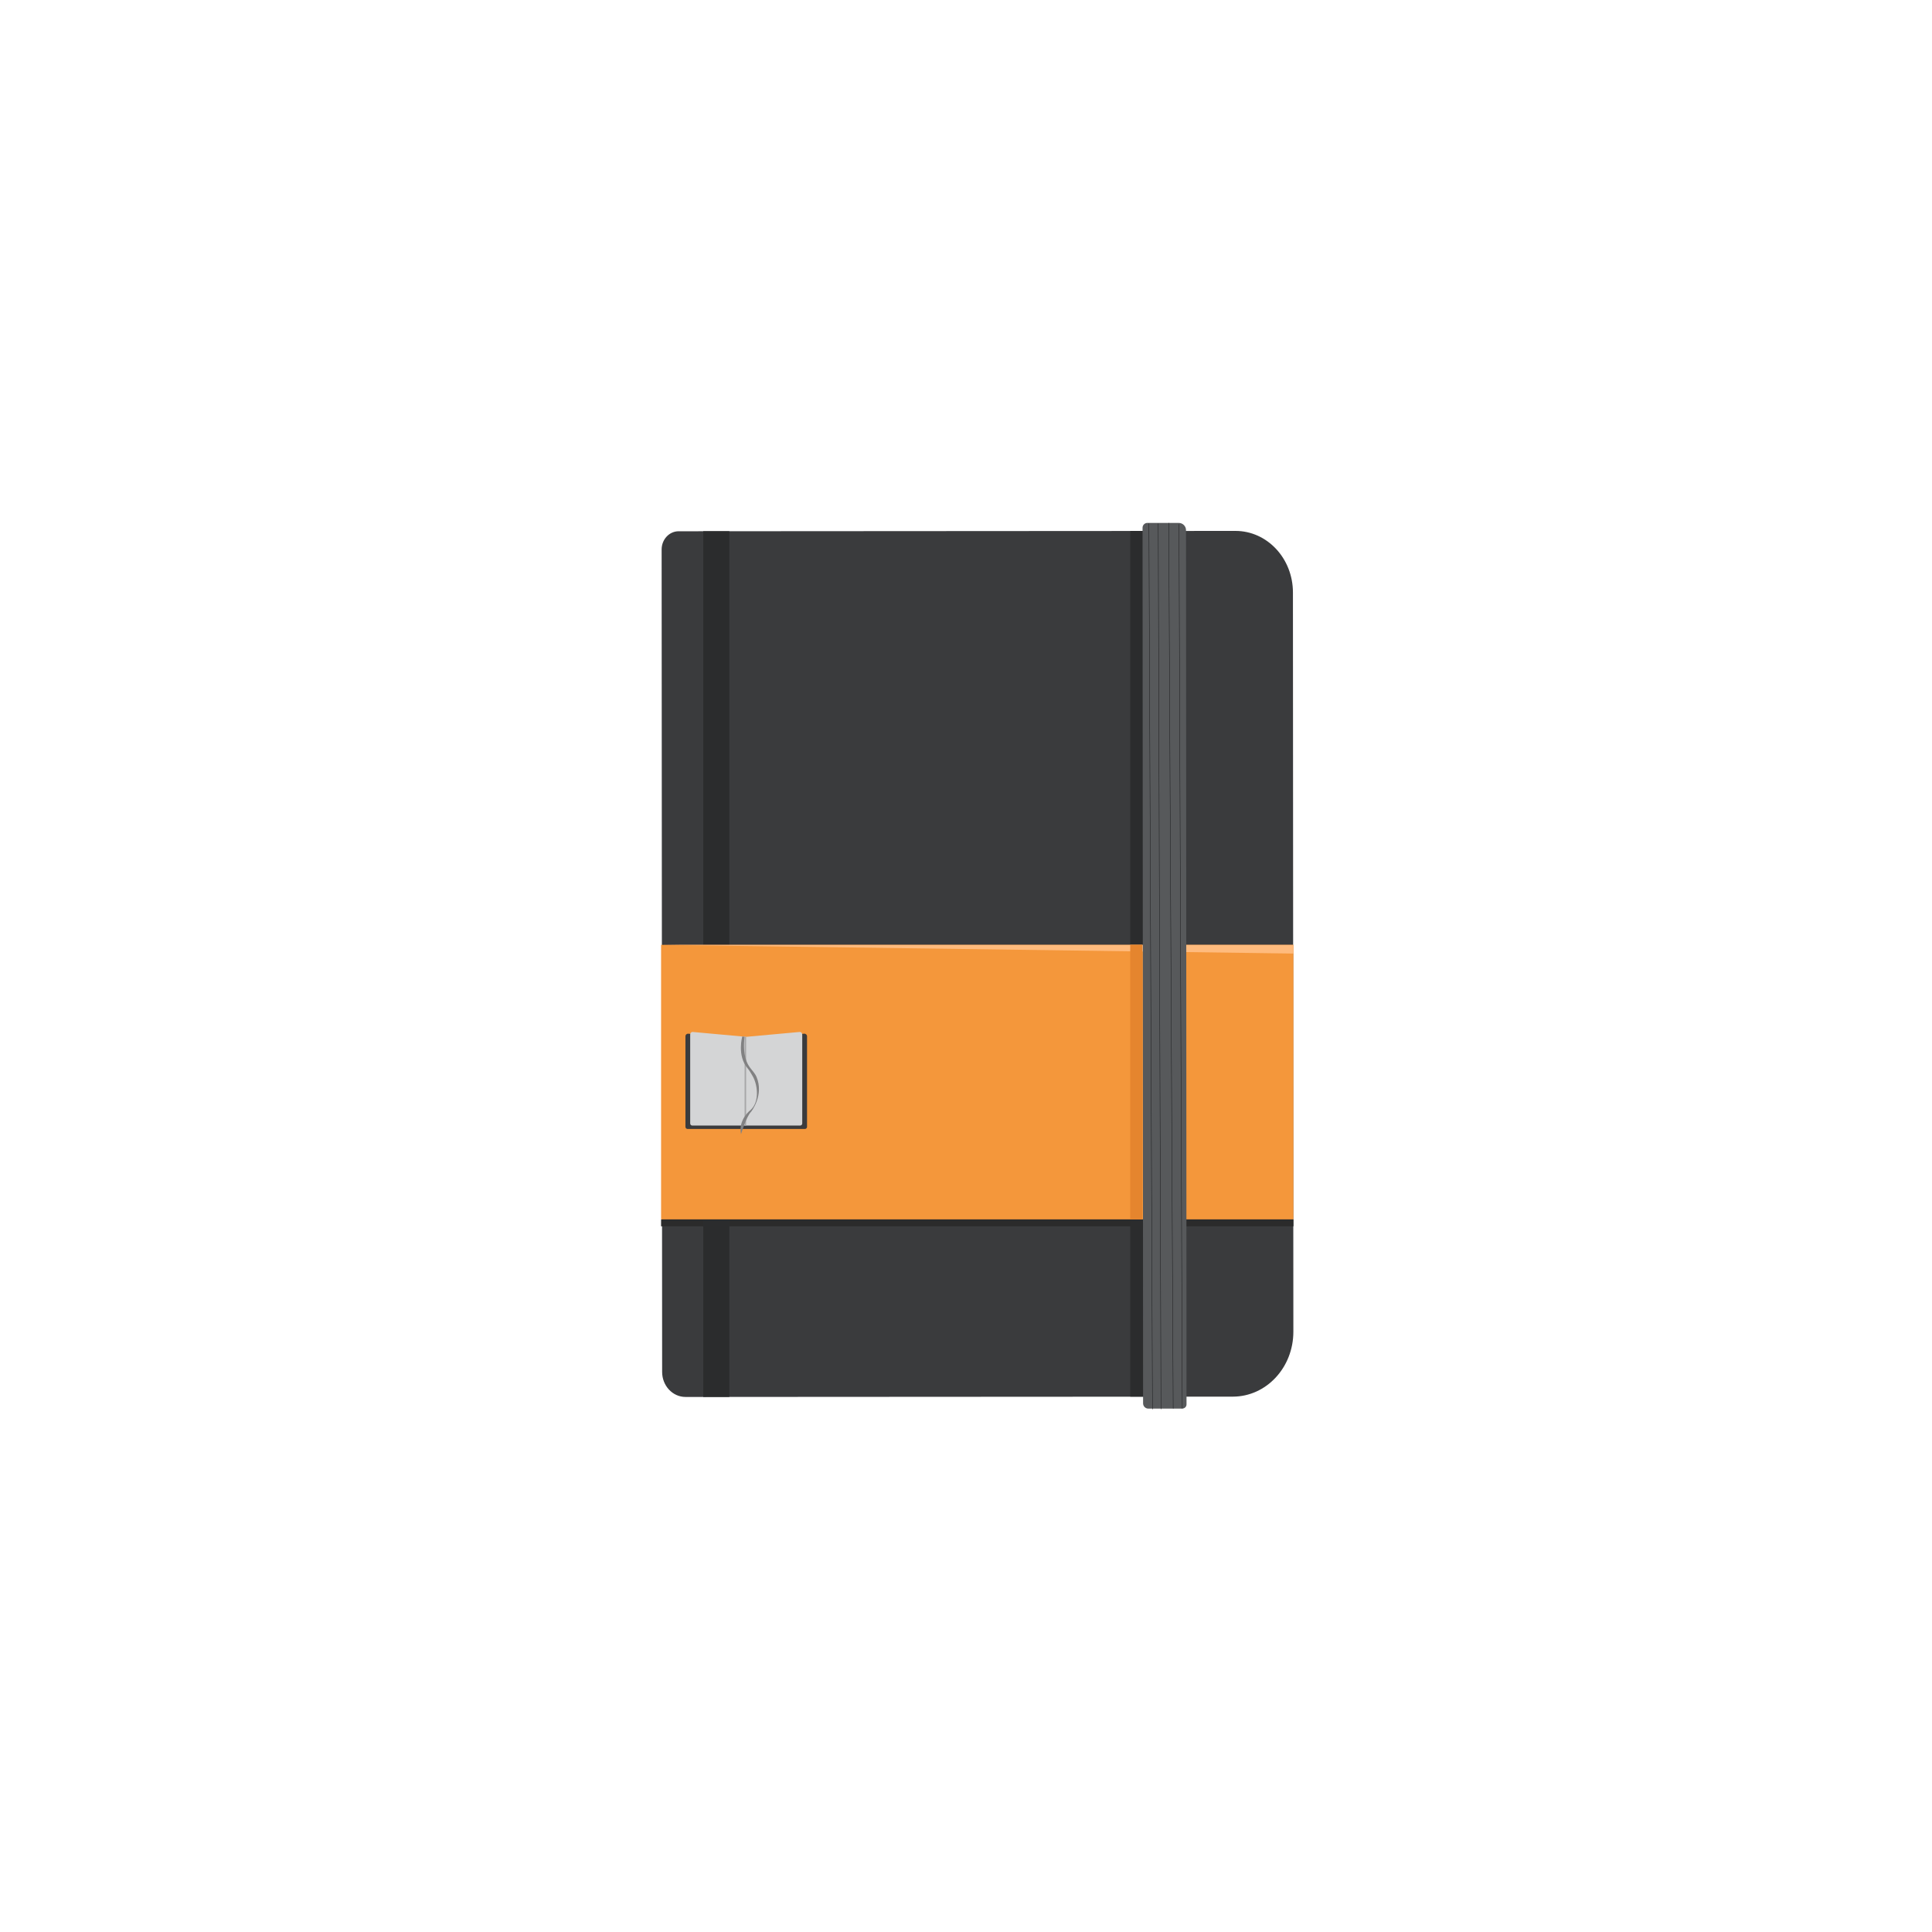 <?xml version="1.0" encoding="utf-8"?>
<!-- Generator: Adobe Illustrator 17.1.0, SVG Export Plug-In . SVG Version: 6.00 Build 0)  -->
<!DOCTYPE svg PUBLIC "-//W3C//DTD SVG 1.1//EN" "http://www.w3.org/Graphics/SVG/1.1/DTD/svg11.dtd">
<svg version="1.1" id="Layer_2" xmlns="http://www.w3.org/2000/svg" xmlns:xlink="http://www.w3.org/1999/xlink" x="0px" y="0px"
	 viewBox="0 0 5000 5000" enable-background="new 0 0 5000 5000" xml:space="preserve">
<path fill="#3A3B3D" d="M3190.6,3614.5l-1416.5,0.8c-33.4,0-60.5-29-60.5-64.8l-1.3-2128.4c0-26,19.7-47.2,43.9-47.2l1441.2-0.9
	c82.1,0,148.6,71.2,148.7,159.2l1.1,1913.1C3347.3,3539.1,3277.2,3614.4,3190.6,3614.5z"/>
<rect x="1710.9" y="3155.7" fill="#2B2B2B" width="1636.5" height="18"/>
<rect x="1820" y="1374.8" fill="#2B2C2D" width="67.5" height="2240.5"/>
<rect x="2925.1" y="1374.1" fill="#2B2C2D" width="112.5" height="2240.4"/>
<rect x="1710.9" y="2445.3" fill="#F4973B" width="1636.5" height="710.4"/>
<polygon fill="#FFBB7D" points="3347.5,2467.8 1710.9,2445.3 3347.5,2445.3 "/>
<path fill="#57595B" d="M3059.7,3645.4l-87.8,0.1c-7.5,0-13.6-6.1-13.6-13.6l-1.4-2266.1c0-6.9,5.6-12.5,12.5-12.5l81.1,0
	c10.4,0,18.9,8.4,18.9,18.9l1.3,2262.2C3070.8,3640.5,3065.8,3645.4,3059.7,3645.4z"/>
<line fill="none" stroke="#191A1C" stroke-miterlimit="10" x1="2997.5" y1="1354.9" x2="3004.6" y2="3647.1"/>
<line fill="none" stroke="#191A1C" stroke-miterlimit="10" x1="3024.7" y1="1353.3" x2="3036.2" y2="3645.4"/>
<line fill="none" stroke="#191A1C" stroke-miterlimit="10" x1="2973.4" y1="1354.7" x2="2982.6" y2="3647.4"/>
<line fill="none" stroke="#191A1C" stroke-miterlimit="10" x1="3051.2" y1="1356.6" x2="3059.7" y2="3645.4"/>
<rect x="2925" y="2445" fill="#E5852E" width="31" height="711"/>
<path fill="#3A3B3D" d="M1773.9,2681.8v234.4c0,3.1,2.5,5.6,5.6,5.6H2083c3.1,0,5.6-2.5,5.6-5.6v-234.3c0-3.9-3.4-7-7.3-6.7
	l-150.1,12.9l-150.2-12.9C1777.2,2674.9,1773.9,2677.9,1773.9,2681.8z"/>
<path fill="#D4D5D6" d="M1786.2,2677.2v230.2c0,3,2.3,5.5,5.2,5.5H2071c2.9,0,5.2-2.5,5.2-5.5v-230.1c0-3.9-3.1-6.9-6.7-6.6
	l-138.3,12.6l-138.4-12.6C1789.3,2670.4,1786.2,2673.4,1786.2,2677.2z"/>
<polygon fill="#A7A7A8" points="1927,2913 1931,2913 1931,2683.3 1927,2682.9 "/>
<path fill="#818182" d="M1921,2682.4c0,0-14.1,49.5,13.7,82.3c5.3,6.3,9.1,13.4,13.3,20.5c11.7,19.8,19.4,65.1-5.8,87.7
	c0,0-32.3,24.3-24.4,62.5l0,0c0,0,13.5-45.8,26.2-58.4c0,0,34.2-43,13.6-90.6c-4-9.1-11.3-16.1-17.1-24.2
	c-6.2-8.7-19.1-28.4-13.7-79.2L1921,2682.4z"/>
</svg>
